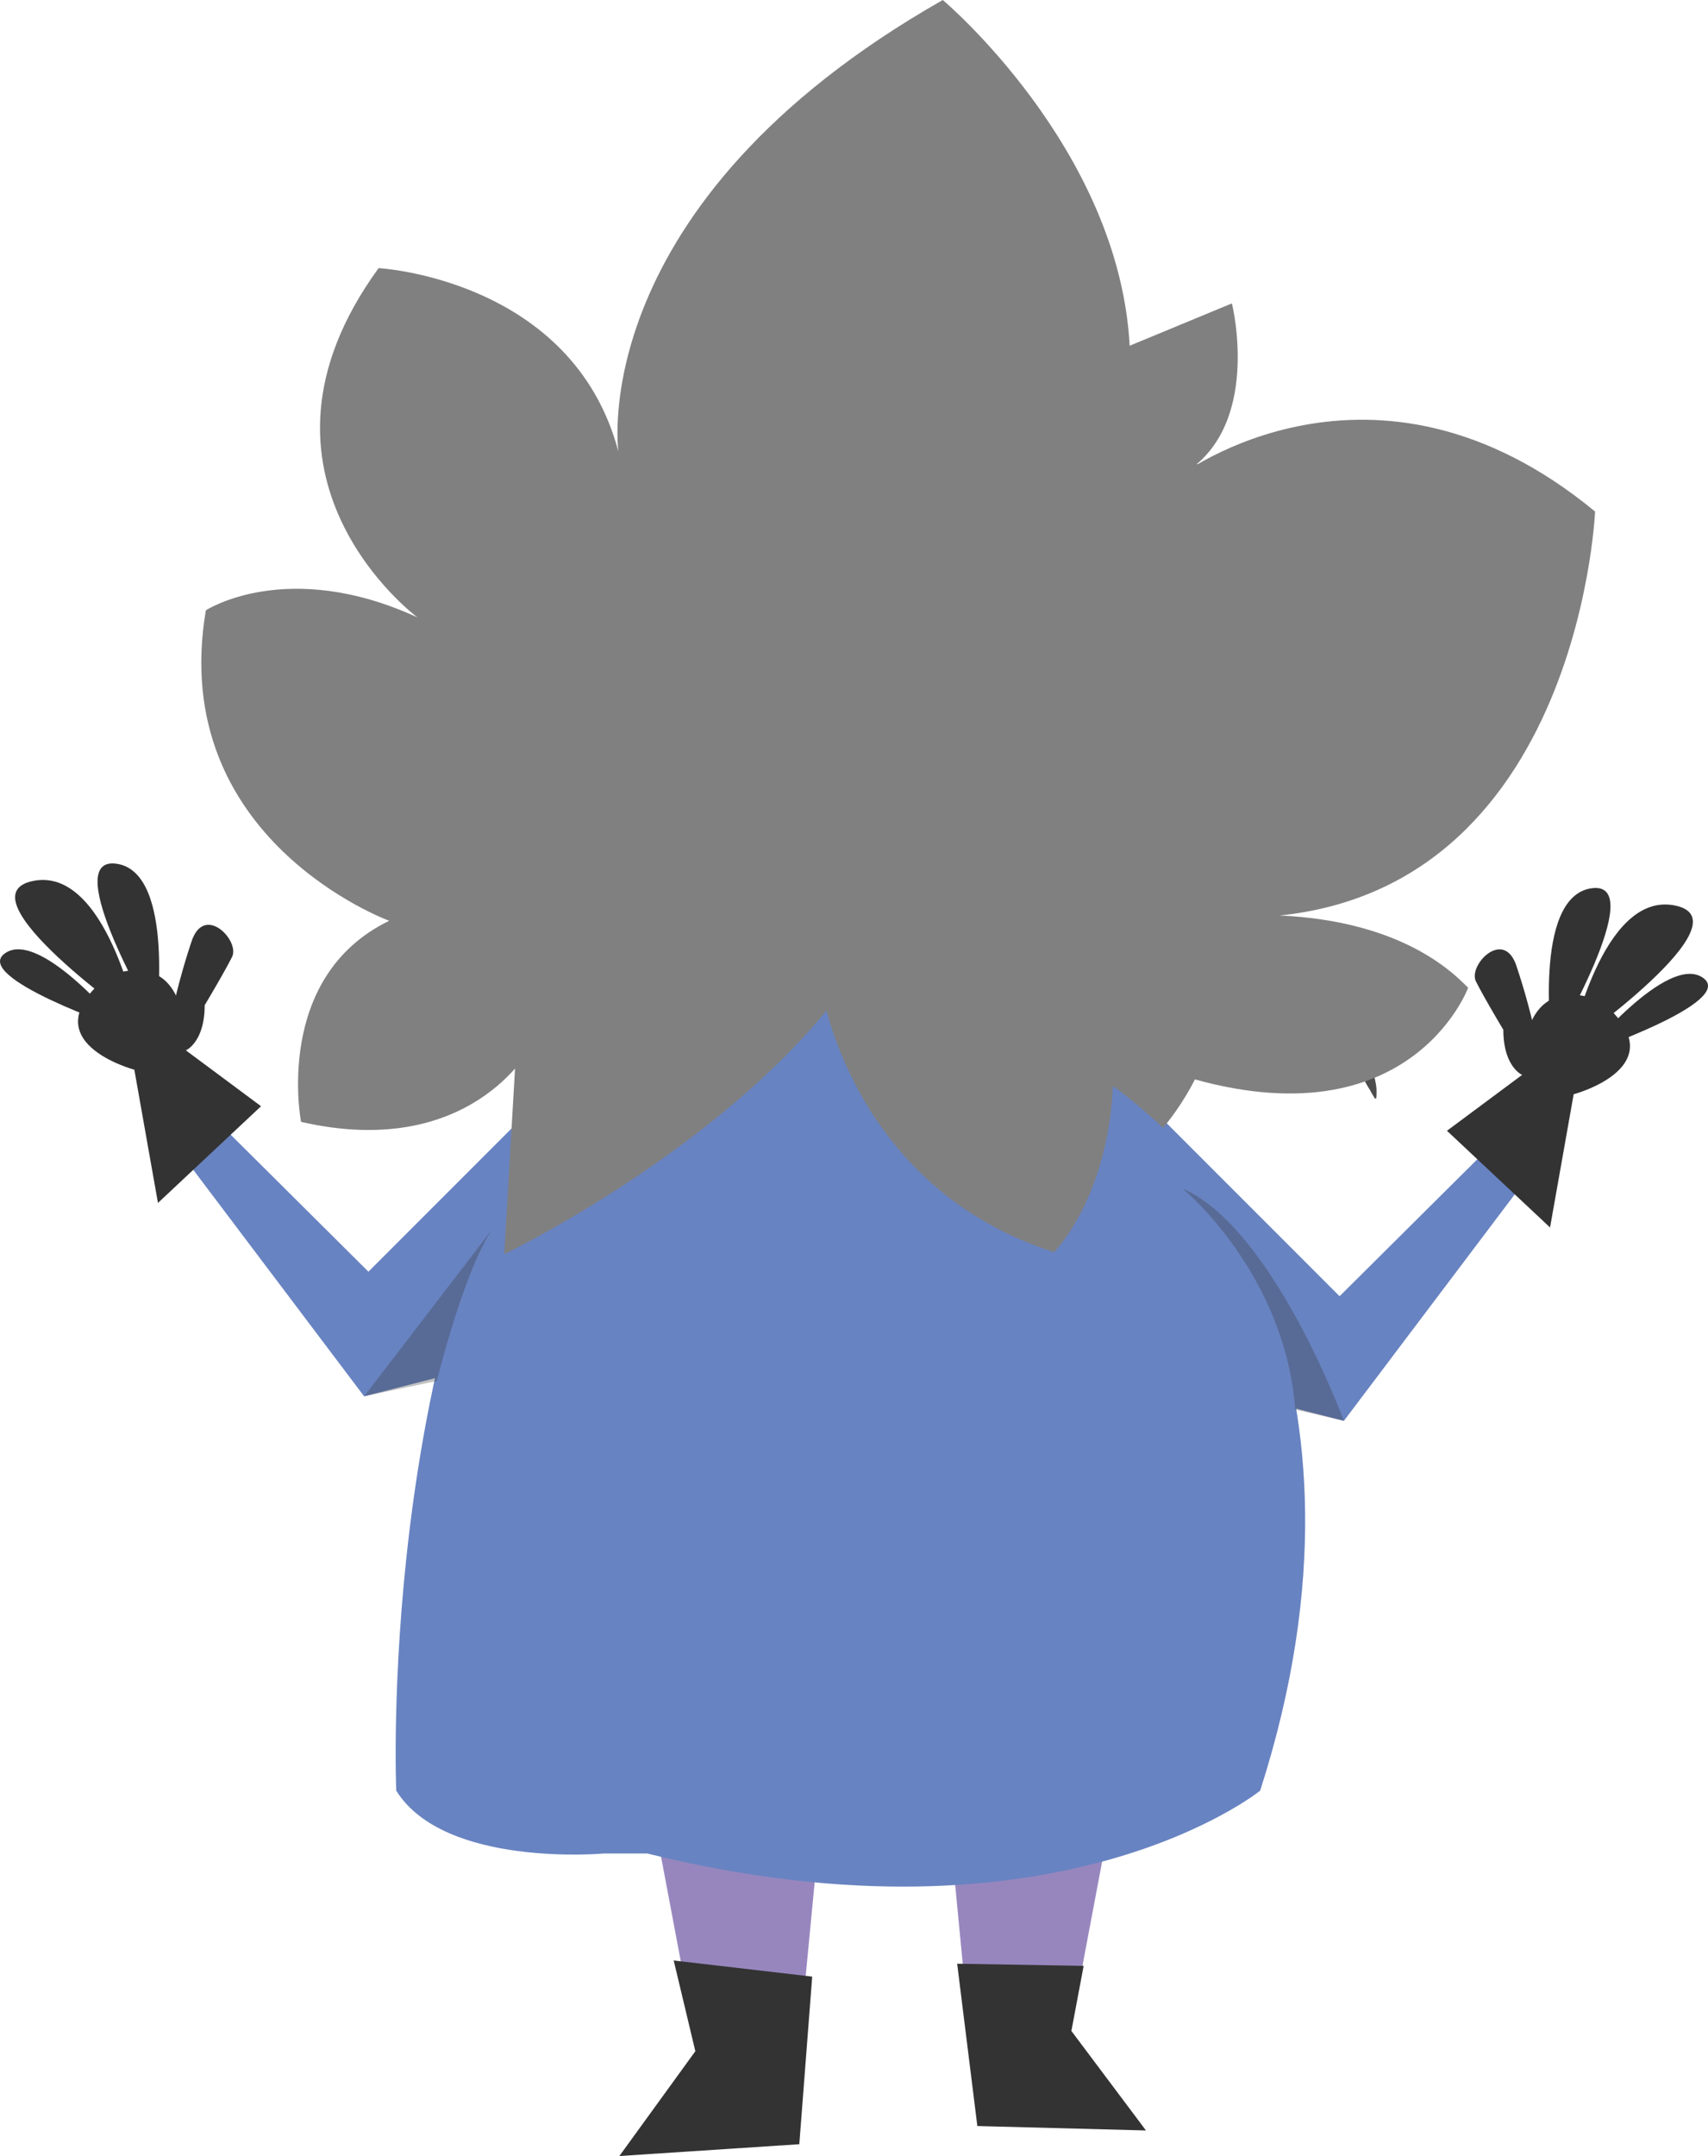 <svg xmlns="http://www.w3.org/2000/svg" width="304.609" height="384.299" viewBox="0 0 304.609 384.299">
  <g id="Grupo_3449" data-name="Grupo 3449" transform="translate(2635.854 -10547.855)">
    <g id="Grupo_3448" data-name="Grupo 3448" transform="translate(-2635.854 10547.855)">
      <g id="Grupo_3403" data-name="Grupo 3403" transform="translate(34.299 193.348)">
        <path id="Trazado_5240" data-name="Trazado 5240" d="M-2524.079,10813.072l-33.321,33.322-24.651-24.5-6.755,6.12,30.64,40.6,14.937-3.83" transform="translate(2588.807 -10813.072)" fill="#6883c1"/>
      </g>
      <g id="Grupo_3404" data-name="Grupo 3404" transform="translate(13.92 172.929)">
        <path id="Trazado_5241" data-name="Trazado 5241" d="M-2584.126,10809.313l-18.384,17.236-4.213-23.747s-18.767-4.979-4.979-16.47c0,0,14.171-7.276,14.171,13.022Z" transform="translate(2616.761 -10785.063)" fill="#333"/>
      </g>
      <g id="Grupo_3405" data-name="Grupo 3405" transform="translate(17.396 153.902)">
        <path id="Trazado_5242" data-name="Trazado 5242" d="M-2601.6,10787.3s3.623-26.74-6.989-28.281S-2601.6,10787.3-2601.6,10787.3Z" transform="translate(2611.993 -10758.964)" fill="#333"/>
      </g>
      <g id="Grupo_3406" data-name="Grupo 3406" transform="translate(0 169.211)">
        <path id="Trazado_5243" data-name="Trazado 5243" d="M-2614,10794.143s-14.552-17.783-20.894-13.519S-2614,10794.143-2614,10794.143Z" transform="translate(2635.854 -10779.964)" fill="#333"/>
      </g>
      <g id="Grupo_3407" data-name="Grupo 3407" transform="translate(2.695 156.846)">
        <path id="Trazado_5244" data-name="Trazado 5244" d="M-2610.321,10788.206s-5.588-27.732-18.675-25.017S-2610.321,10788.206-2610.321,10788.206Z" transform="translate(2632.158 -10763.002)" fill="#333"/>
      </g>
      <g id="Grupo_3408" data-name="Grupo 3408" transform="translate(29.233 164.847)">
        <path id="Trazado_5245" data-name="Trazado 5245" d="M-2591.839,10796.351s3.352-1.437,3.352-8.043c0,0,3.447-5.745,4.884-8.617s-4.884-9.48-7.181-2.873a120.034,120.034,0,0,0-3.734,13.788S-2598.637,10800.946-2591.839,10796.351Z" transform="translate(2595.755 -10773.978)" fill="#333"/>
      </g>
      <g id="Grupo_3409" data-name="Grupo 3409" transform="translate(205.584 197.722)">
        <path id="Trazado_5246" data-name="Trazado 5246" d="M-2353.854,10819.072l33.322,33.322,24.651-24.5,6.755,6.119-30.64,40.6-14.937-3.83" transform="translate(2353.854 -10819.072)" fill="#6883c1"/>
      </g>
      <g id="Grupo_3410" data-name="Grupo 3410" transform="translate(258.055 177.303)">
        <path id="Trazado_5247" data-name="Trazado 5247" d="M-2281.879,10815.313l18.384,17.236,4.213-23.747s18.767-4.979,4.979-16.47c0,0-14.171-7.276-14.171,13.022Z" transform="translate(2281.879 -10791.063)" fill="#333"/>
      </g>
      <g id="Grupo_3411" data-name="Grupo 3411" transform="translate(276.226 158.276)">
        <path id="Trazado_5248" data-name="Trazado 5248" d="M-2256.358,10793.3s-3.623-26.74,6.99-28.281S-2256.358,10793.3-2256.358,10793.3Z" transform="translate(2256.954 -10764.964)" fill="#333"/>
      </g>
      <g id="Grupo_3412" data-name="Grupo 3412" transform="translate(282.759 173.585)">
        <path id="Trazado_5249" data-name="Trazado 5249" d="M-2247.993,10800.143s14.552-17.783,20.894-13.519S-2247.993,10800.143-2247.993,10800.143Z" transform="translate(2247.993 -10785.964)" fill="#333"/>
      </g>
      <g id="Grupo_3413" data-name="Grupo 3413" transform="translate(280.078 161.22)">
        <path id="Trazado_5250" data-name="Trazado 5250" d="M-2251.67,10794.206s5.588-27.732,18.674-25.017S-2251.67,10794.206-2251.67,10794.206Z" transform="translate(2251.67 -10769.002)" fill="#333"/>
      </g>
      <g id="Grupo_3414" data-name="Grupo 3414" transform="translate(263.016 169.222)">
        <path id="Trazado_5251" data-name="Trazado 5251" d="M-2266.63,10802.351s-3.351-1.437-3.351-8.043c0,0-3.447-5.745-4.883-8.617s4.883-9.48,7.181-2.873a120.006,120.006,0,0,1,3.735,13.788S-2259.832,10806.946-2266.63,10802.351Z" transform="translate(2275.074 -10779.978)" fill="#333"/>
      </g>
      <g id="Grupo_3415" data-name="Grupo 3415" transform="translate(111.434 313.672)">
        <path id="Trazado_5252" data-name="Trazado 5252" d="M-2478.6,10984.481l8.618,45.671-13.022,18.109,29.395-1.737,6.032-62.905S-2469.116,10970.693-2478.6,10984.481Z" transform="translate(2483 -10978.121)" fill="#9786be"/>
      </g>
      <g id="Grupo_3416" data-name="Grupo 3416" transform="translate(168.407 310.225)">
        <path id="Trazado_5253" data-name="Trazado 5253" d="M-2373.828,10979.753l-8.617,45.67,13.127,17.368-29.5-1-6.033-62.905S-2383.307,10965.965-2373.828,10979.753Z" transform="translate(2404.85 -10973.393)" fill="#9786be"/>
      </g>
      <g id="Grupo_3417" data-name="Grupo 3417" transform="translate(70.563 188.079)">
        <path id="Trazado_5254" data-name="Trazado 5254" d="M-2501.949,10948.14s-28.405,2.585-37.013-11.2c0,0-3.376-79.5,28.869-131.094l111.436,16.485s37.873,39.639,13.772,114.608c0,0-36.152,29.3-109.317,11.2" transform="translate(2539.063 -10805.844)" fill="#6883c1"/>
      </g>
      <g id="Grupo_3445" data-name="Grupo 3445" transform="translate(35.904)">
        <g id="Grupo_3419" data-name="Grupo 3419" transform="translate(57.423 82.675)">
          <g id="Grupo_3418" data-name="Grupo 3418">
            <path id="Trazado_5255" data-name="Trazado 5255" d="M-2383.834,10713.274s-3.385-41.74-53.021-50.766-65.43,33.844-65.43,33.844l-4.512,47.38s-12.409,53.021,48.509,57.534,72.2-34.972,72.2-34.972Z" transform="translate(2507.837 -10661.261)" fill="gray"/>
          </g>
        </g>
        <g id="Grupo_3421" data-name="Grupo 3421" transform="translate(159.612 138.628)">
          <g id="Grupo_3420" data-name="Grupo 3420">
            <path id="Trazado_5256" data-name="Trazado 5256" d="M-2367.665,10745.591c0,4.185,3.051,5.346,6.582,5.346s6.207-1.161,6.207-5.346-2.863-7.578-6.4-7.578S-2367.665,10741.406-2367.665,10745.591Z" transform="translate(2367.665 -10738.013)" fill="#333"/>
          </g>
        </g>
        <g id="Grupo_3423" data-name="Grupo 3423" transform="translate(110.86 136.561)">
          <g id="Grupo_3422" data-name="Grupo 3422">
            <path id="Trazado_5257" data-name="Trazado 5257" d="M-2434.538,10742.79c0,4.205,3.5,5.372,7.708,5.372s7.519-1.167,7.519-5.372a7.613,7.613,0,0,0-7.614-7.613A7.613,7.613,0,0,0-2434.538,10742.79Z" transform="translate(2434.538 -10735.177)" fill="#333"/>
          </g>
        </g>
        <g id="Grupo_3425" data-name="Grupo 3425" transform="translate(89.091 123.616)">
          <g id="Grupo_3424" data-name="Grupo 3424">
            <path id="Trazado_5258" data-name="Trazado 5258" d="M-2422.176,10717.887l-1.92,7.534s-28.653-1.288-39.1,4.438l-1.2-3.9S-2457.311,10715.064-2422.176,10717.887Z" transform="translate(2464.399 -10717.42)" fill="#333"/>
          </g>
        </g>
        <g id="Grupo_3427" data-name="Grupo 3427" transform="translate(155.808 124.539)">
          <g id="Grupo_3426" data-name="Grupo 3426">
            <path id="Trazado_5259" data-name="Trazado 5259" d="M-2372.882,10718.69l.014,7.526s20.529.8,26.908,7.17l1.547-3.738S-2347.488,10718.453-2372.882,10718.69Z" transform="translate(2372.882 -10718.687)" fill="#333"/>
          </g>
        </g>
        <g id="Grupo_3429" data-name="Grupo 3429" transform="translate(81.338 78.109)">
          <g id="Grupo_3428" data-name="Grupo 3428">
            <path id="Trazado_5260" data-name="Trazado 5260" d="M-2375.852,10660.517s-7.513,43.006-99.183,3.622C-2475.034,10664.139-2419.311,10646.256-2375.852,10660.517Z" transform="translate(2475.034 -10654.998)" fill="gray"/>
          </g>
        </g>
        <g id="Grupo_3431" data-name="Grupo 3431" transform="translate(61.847 91.013)">
          <g id="Grupo_3430" data-name="Grupo 3430">
            <path id="Trazado_5261" data-name="Trazado 5261" d="M-2471.858,10672.71l6.756,2.874s-1.5,34.215-36.472,33.84C-2501.574,10709.424-2506.074,10671.957-2471.858,10672.71Z" transform="translate(2501.769 -10672.699)" fill="gray"/>
          </g>
        </g>
        <g id="Grupo_3433" data-name="Grupo 3433" transform="translate(161.682 86.876)">
          <g id="Grupo_3432" data-name="Grupo 3432">
            <path id="Trazado_5262" data-name="Trazado 5262" d="M-2355.551,10667.028s-2.507,8.021-9.274,10.025C-2364.825,10677.054-2361.065,10666.776-2355.551,10667.028Z" transform="translate(2364.825 -10667.023)" fill="#fff"/>
          </g>
        </g>
        <g id="Grupo_3435" data-name="Grupo 3435" transform="translate(196.957 178.408)">
          <g id="Grupo_3434" data-name="Grupo 3434">
            <path id="Trazado_5263" data-name="Trazado 5263" d="M-2316.438,10792.758s.251.228.67.646,1.019,1.014,1.707,1.755c.337.378.714.772,1.084,1.218l.581.671q.288.352.588.715c.406.479.786,1,1.193,1.517s.773,1.069,1.163,1.6c.357.559.713,1.116,1.025,1.684.152.285.3.571.454.845s.32.538.452.812c.147.266.3.523.454.771s.316.487.449.729.283.471.419.7.292.436.4.651c.234.427.468.818.69,1.165a4.4,4.4,0,0,1,.28.5l.241.429c.3.521.513.823.513.823l.222-.044a9.423,9.423,0,0,0,.048-.981,8.032,8.032,0,0,0-.05-1.133c-.062-.428-.15-.912-.266-1.438a14.5,14.5,0,0,0-.536-1.639c-.056-.143-.1-.292-.168-.435l-.208-.426c-.142-.284-.3-.572-.463-.859a15.17,15.17,0,0,0-1.186-1.654c-.436-.537-.9-1.057-1.342-1.6-.47-.514-.919-1.042-1.4-1.528s-.943-.965-1.424-1.4-.932-.861-1.387-1.238-.89-.726-1.288-1.05c-.814-.629-1.5-1.142-2-1.472s-.787-.518-.787-.518Z" transform="translate(2316.438 -10792.578)" fill="#4d4d4d"/>
          </g>
        </g>
        <g id="Grupo_3437" data-name="Grupo 3437" transform="translate(106.535 109.139)">
          <g id="Grupo_3436" data-name="Grupo 3436">
            <path id="Trazado_5264" data-name="Trazado 5264" d="M-2374.044,10703.377c-.542-.215-1.1-.393-1.656-.563s-1.124-.319-1.692-.458c-1.136-.283-2.288-.5-3.45-.674s-2.333-.3-3.511-.357c-.588-.037-1.178-.049-1.769-.061s-1.183,0-1.774.021-1.184.066-1.775.121l-.887.088-.884.117c-.59.08-1.177.183-1.763.293s-1.169.249-1.746.405c-.583.139-1.151.331-1.726.5-.564.2-1.14.377-1.694.609l-.837.334-.824.369c-.277.118-.547.253-.812.4l-.8.418,1.112.029c-.783-.486-1.527-.895-2.3-1.3s-1.549-.792-2.337-1.157c-1.571-.741-3.185-1.382-4.818-1.968q-1.227-.434-2.474-.807c-.832-.248-1.664-.493-2.51-.689-.842-.214-1.691-.391-2.542-.564l-1.279-.237-1.286-.2c-.428-.07-.859-.123-1.291-.169s-.862-.1-1.3-.128l-1.3-.1-1.3-.054c-.432-.024-.867-.018-1.3-.021s-.866-.009-1.3.02l-1.3.061c-.432.025-.863.071-1.293.106-.862.057-1.718.2-2.571.32-.848.17-1.7.293-2.535.51-.418.1-.837.2-1.252.311l-1.234.37c-.414.113-.817.261-1.219.411l-1.2.447c.845-.146,1.669-.356,2.513-.473l1.256-.2,1.263-.146c.835-.122,1.683-.151,2.521-.228l1.263-.043c.42-.025.84-.031,1.26-.027s.84-.008,1.26,0l1.258.05c.419.007.837.057,1.255.078s.835.049,1.252.1l1.249.129,1.244.172c.415.051.827.131,1.239.2s.826.13,1.236.216l1.231.241,1.223.274c.812.2,1.624.4,2.427.635s1.6.469,2.4.724,1.584.534,2.371.817,1.565.588,2.338.906,1.542.646,2.3.992,1.514.705,2.256,1.084,1.49.78,2.158,1.185l.542.326.57-.3c.494-.259.976-.54,1.481-.781l.751-.372.768-.339c.508-.237,1.04-.417,1.56-.628.533-.176,1.058-.377,1.6-.527.271-.078.538-.164.811-.236l.817-.216c.547-.14,1.1-.27,1.651-.38l.833-.164.84-.135q.841-.13,1.69-.219c.565-.064,1.132-.119,1.7-.16s1.139-.075,1.711-.088,1.145-.02,1.718-.018,1.147.012,1.722.032,1.149.058,1.723.1,1.15.09,1.724.155,1.147.143,1.721.221S-2374.615,10703.264-2374.044,10703.377Z" transform="translate(2440.47 -10697.563)" fill="#4d4d4d"/>
          </g>
        </g>
        <g id="Grupo_3439" data-name="Grupo 3439" transform="translate(159.99 148.042)">
          <g id="Grupo_3438" data-name="Grupo 3438">
            <path id="Trazado_5265" data-name="Trazado 5265" d="M-2351.918,10753.369l-2.629.363c-.784.1-1.694.211-2.667.3-.485.052-.988.069-1.5.105s-1.024.04-1.535.027-1.022-.027-1.516-.08a12.367,12.367,0,0,1-1.436-.222,8.5,8.5,0,0,1-1.274-.411l-.288-.126-.265-.146a3.3,3.3,0,0,1-.491-.306,3.308,3.308,0,0,1-.417-.335,2.449,2.449,0,0,1-.348-.343,5.34,5.34,0,0,1-.5-.64c-.125-.19-.205-.354-.27-.461l-.1-.169.036.188a4.62,4.62,0,0,0,.128.537,3.991,3.991,0,0,0,.351.795,2.751,2.751,0,0,0,.3.457,3.094,3.094,0,0,0,.4.459,3.888,3.888,0,0,0,.5.443c.09.071.185.143.281.211l.309.186a6.715,6.715,0,0,0,1.392.617,9.989,9.989,0,0,0,1.569.352,12.512,12.512,0,0,0,1.636.12c.547,0,1.091-.026,1.624-.068s1.051-.124,1.549-.208.975-.193,1.424-.3.868-.232,1.252-.352a18.1,18.1,0,0,0,1.823-.676C-2352.155,10753.5-2351.918,10753.369-2351.918,10753.369Z" transform="translate(2367.146 -10750.925)" fill="#333"/>
          </g>
        </g>
        <g id="Grupo_3442" data-name="Grupo 3442" transform="translate(133.882 20.71)">
          <g id="Grupo_3441" data-name="Grupo 3441">
            <g id="Grupo_3440" data-name="Grupo 3440">
              <path id="Trazado_5266" data-name="Trazado 5266" d="M-2402.959,10576.264l.7.631c.458.406,1.1,1.035,1.93,1.82s1.8,1.777,2.891,2.924,2.293,2.475,3.58,3.933c.627.743,1.3,1.5,1.944,2.325l1.007,1.237,1.008,1.3.514.662.5.688,1.016,1.4,1,1.455c.337.487.681.979,1,1.492l.981,1.537c.332.514.63,1.053.951,1.584.649,1.057,1.225,2.17,1.831,3.277.313.549.569,1.128.852,1.7s.565,1.138.828,1.719l.76,1.756.379.88.334.9.677,1.791c.212.6.389,1.212.584,1.817l.287.907.145.453.118.459q.235.917.47,1.829c.074.3.164.605.226.912s.117.613.174.918q.181.916.358,1.82c.121.6.167,1.214.253,1.814s.156,1.2.235,1.793q.109,1.793.214,3.518c-.006,1.152.005,2.282-.012,3.383q-.124,1.649-.238,3.2c-.11,1.031-.277,2.023-.4,2.98-.1.965-.354,1.857-.523,2.725-.09.433-.177.855-.262,1.266-.043.205-.085.407-.126.606s-.109.389-.162.579c-.216.758-.428,1.467-.607,2.13s-.336,1.276-.545,1.806c-.387,1.07-.67,1.924-.874,2.5l-.3.895.439-.832c.281-.545.707-1.343,1.223-2.373a19,19,0,0,0,.776-1.74c.271-.641.546-1.34.85-2.087.073-.187.156-.375.225-.57s.128-.4.192-.6q.194-.612.4-1.258a26.758,26.758,0,0,0,.773-2.746c.211-.972.465-1.98.667-3.038q.219-1.6.453-3.306c.088-1.141.146-2.318.222-3.523.019-1.205-.038-2.438-.055-3.693-.116-1.248-.214-2.521-.382-3.8q-.158-.955-.318-1.923-.083-.482-.167-.968c-.059-.322-.146-.64-.219-.961q-.229-.961-.459-1.93l-.116-.484-.145-.477-.294-.953c-.2-.636-.383-1.278-.6-1.91l-.7-1.877-.355-.937-.4-.916q-.4-.917-.8-1.828c-.275-.6-.588-1.189-.884-1.779s-.582-1.184-.917-1.748-.645-1.137-.966-1.7-.679-1.1-1.015-1.647-.672-1.087-1.031-1.607l-1.074-1.545c-.348-.515-.722-1.006-1.09-1.493s-.73-.971-1.1-1.44l-1.124-1.369q-.278-.338-.551-.673l-.565-.645c-1.469-1.734-2.977-3.265-4.382-4.656-.712-.687-1.392-1.346-2.062-1.947s-1.308-1.169-1.925-1.682c-1.211-1.049-2.328-1.895-3.24-2.592C-2401.835,10576.943-2402.959,10576.264-2402.959,10576.264Z" transform="translate(2402.959 -10576.264)" fill="#e6e6e6"/>
            </g>
          </g>
        </g>
        <g id="Grupo_3444" data-name="Grupo 3444">
          <g id="Grupo_3443" data-name="Grupo 3443">
            <path id="Trazado_5267" data-name="Trazado 5267" d="M-2512.222,10628.345s-6.288-44.018,57.852-80.489c0,0,31.441,26.41,33.327,61.625l18.236-7.546s5.659,22.637-9.433,30.812c0,0,34.585-26.41,74.2,6.288,0,0-3.144,74.831-66.655,72.315,0,0,28.3-3.772,44.017,12.576,0,0-10.69,28.926-52.821,15.092l-114.446-4.4s-10.69,20.122-40.874,13.205c0,0-5.03-25.781,15.721-35.843,0,0-39.616-14.464-32.7-55.336,0,0,14.463-9.434,37.73,1.257,0,0-33.957-25.153-6.918-62.254C-2554.982,10595.646-2520.4,10597.532-2512.222,10628.345Z" transform="translate(2586.605 -10547.855)" fill="gray"/>
          </g>
        </g>
      </g>
      <g id="Grupo_3446" data-name="Grupo 3446" transform="translate(110.462 349.448)">
        <path id="Trazado_5268" data-name="Trazado 5268" d="M-2484.333,11062.046l13.547-18.681-3.859-16.17,24.7,2.873-2.3,29.874Z" transform="translate(2484.333 -11027.195)" fill="#333"/>
      </g>
      <g id="Grupo_3447" data-name="Grupo 3447" transform="translate(170.707 350.023)">
        <path id="Trazado_5269" data-name="Trazado 5269" d="M-2401.7,11027.983l3.6,28.931,30.072.789-13.3-17.739,2.187-11.6Z" transform="translate(2401.695 -11027.983)" fill="#333"/>
      </g>
    </g>
    <path id="Trazado_5270" data-name="Trazado 5270" d="M-2506.888,10812.55s64.848-48.062,116.949,6.28l-52.148,55.074Z" transform="translate(-34.947 -66.412)" fill="#6883c1"/>
    <path id="Trazado_5271" data-name="Trazado 5271" d="M-2510.313,10796.226l-2.187,37.545s47.751-22.964,65.976-55.771C-2446.524,10778-2490.629,10783.832-2510.313,10796.226Z" transform="translate(-33.427 -62.365)" fill="gray"/>
    <path id="Trazado_5272" data-name="Trazado 5272" d="M-2435,10789s5.1,35.723,41.554,47.387c0,0,14.58-14.581,9.477-45.2Z" transform="translate(-54.428 -65.345)" fill="gray"/>
    <path id="Trazado_5273" data-name="Trazado 5273" d="M-2346.5,10838.5s18.225,14.945,20.048,39.367l8.678,2.006S-2330.462,10845.426-2346.5,10838.5Z" transform="translate(-78.409 -78.759)" fill="#333" opacity="0.3" style="mix-blend-mode: multiply;isolation: isolate"/>
    <path id="Trazado_5274" data-name="Trazado 5274" d="M-2533.817,10875.475s4.739-19.32,9.842-26.975l-22.8,29.709Z" transform="translate(-24.138 -81.469)" fill="#333" opacity="0.3" style="mix-blend-mode: multiply;isolation: isolate"/>
  </g>
</svg>
